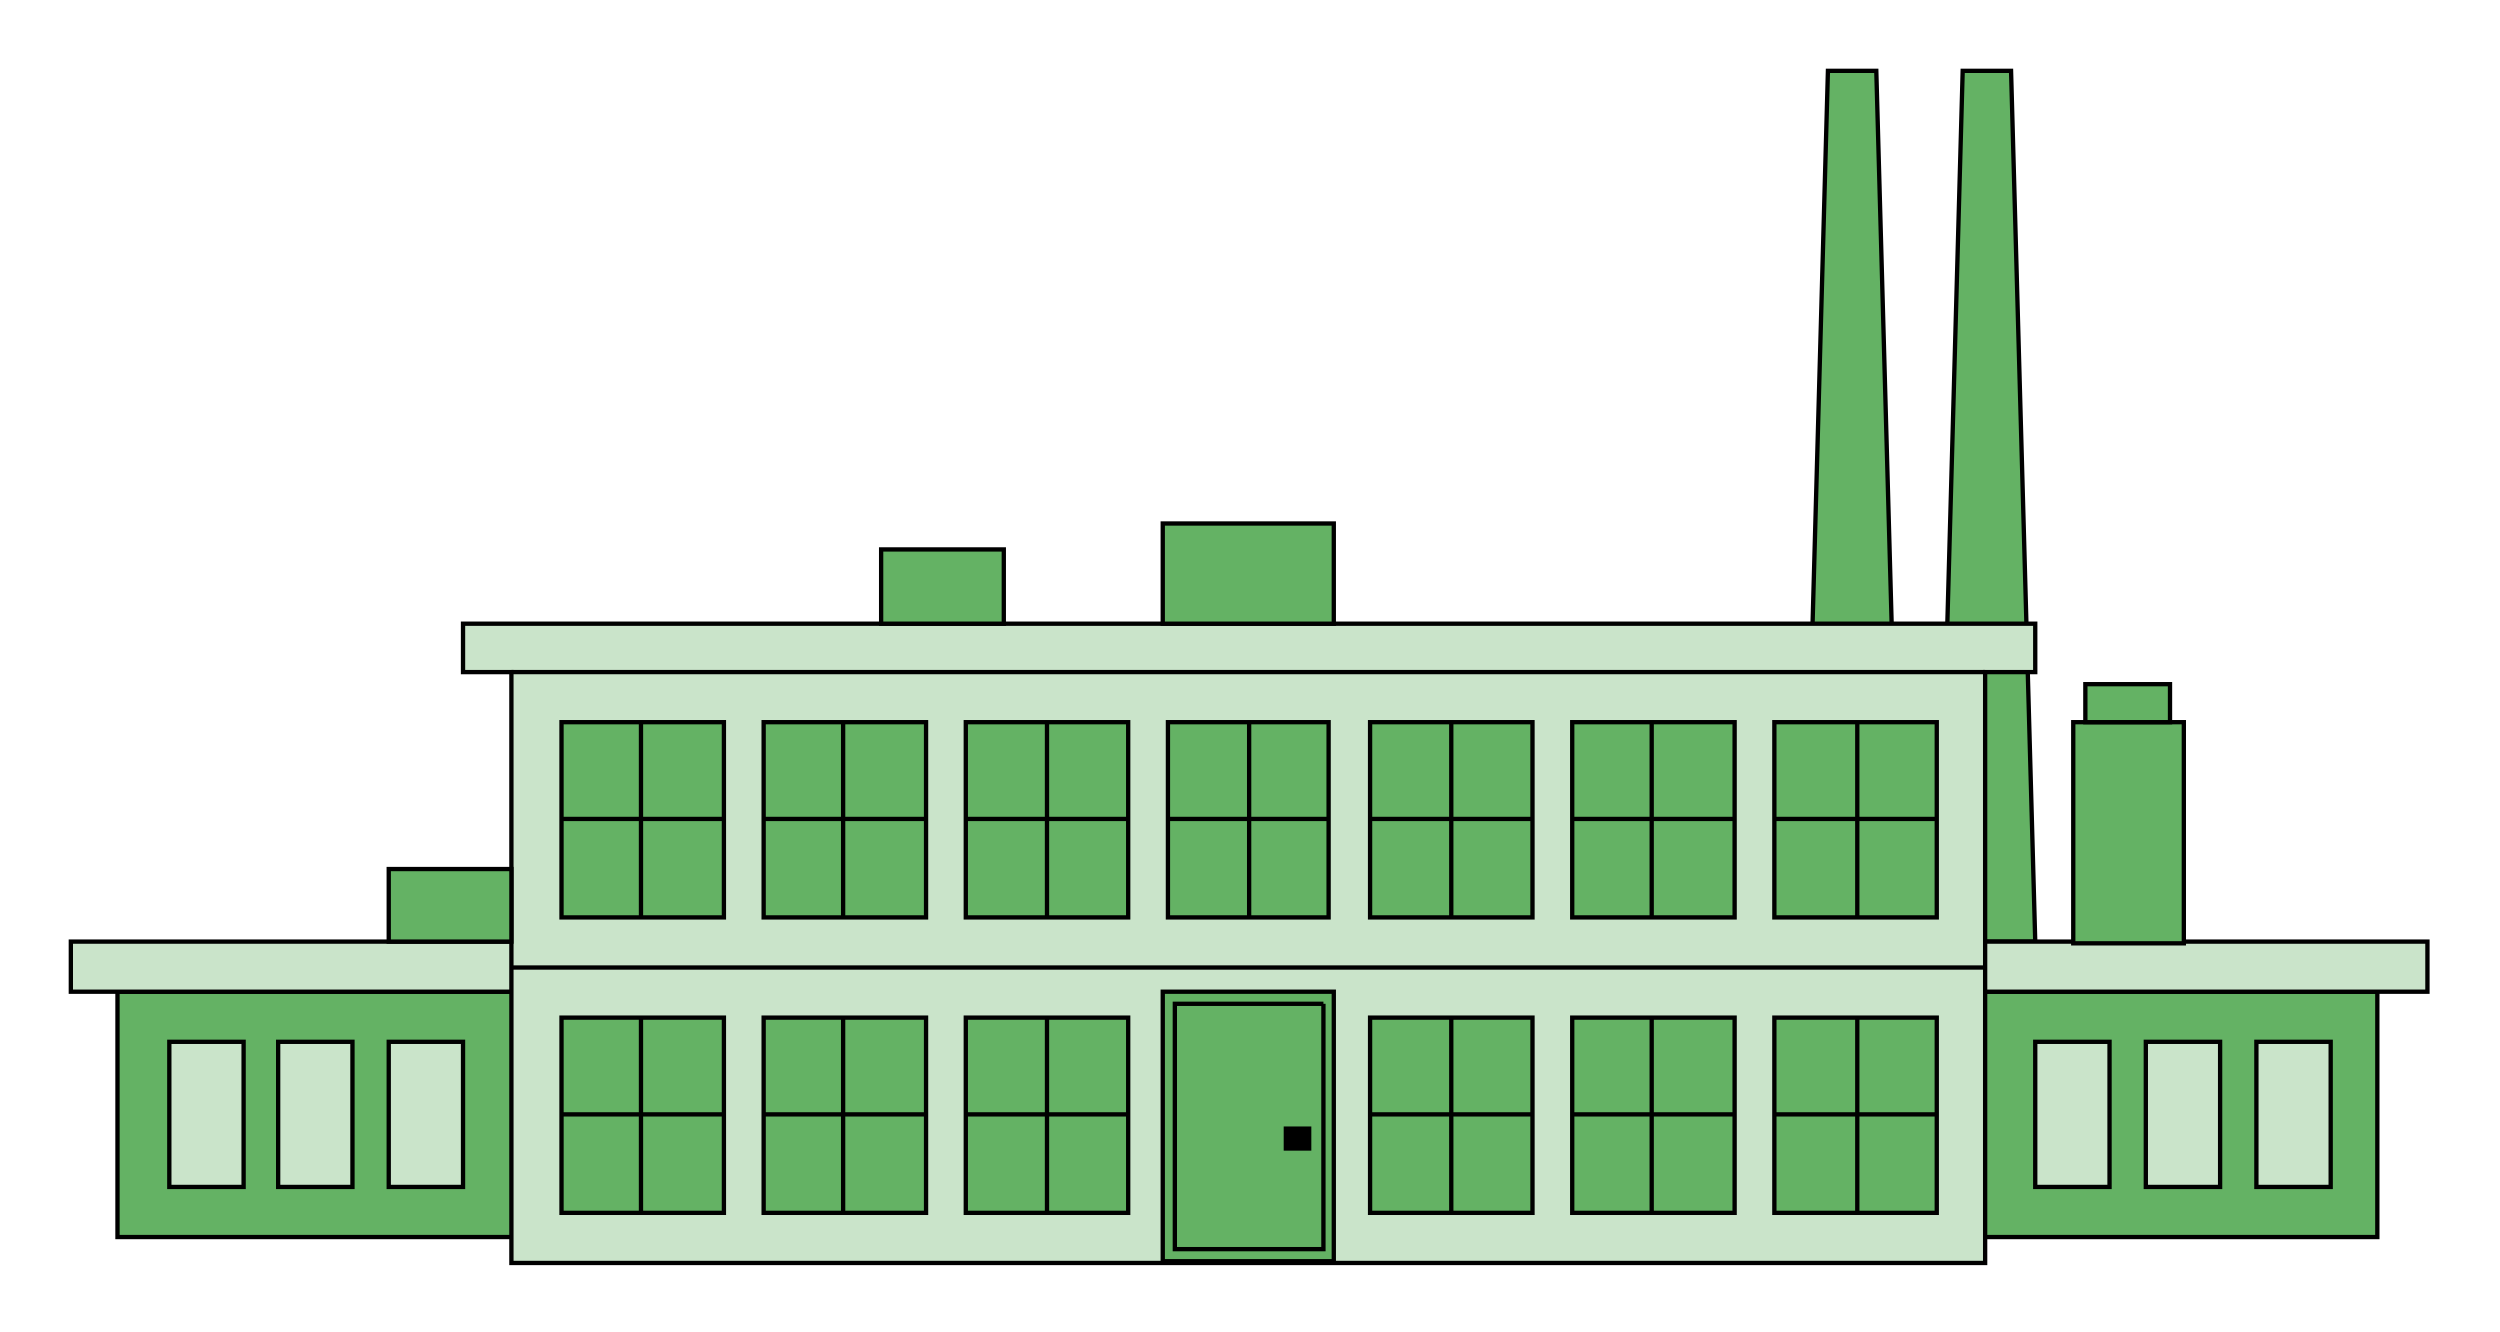 <?xml version="1.0" encoding="utf-8"?>
<!-- Generator: Adobe Illustrator 19.0.0, SVG Export Plug-In . SVG Version: 6.00 Build 0)  -->
<svg version="1.1" id="图层_1" xmlns="http://www.w3.org/2000/svg" xmlns:xlink="http://www.w3.org/1999/xlink" x="0px" y="0px"
	 viewBox="18 15.6 144.7 77.1" style="enable-background:new 18 15.6 144.7 77.1;" xml:space="preserve">
<style type="text/css">
	.st0{fill:#64B264;stroke:#000000;stroke-width:0.25;}
	.st1{fill:#CAE4CA;stroke:#000000;stroke-width:0.25;}
	.st2{fill:none;stroke:#000000;stroke-width:0.25;}
</style>
<path class="st0" d="M155.6,73v14.2H24.8V73H155.6z"/>
<path class="st0" d="M135.8,70.1l-1.4-50.4h-2.8l-1.4,50.4H135.8z"/>
<path class="st0" d="M128,70.1l-1.4-50.4h-2.8l-1.4,50.4H128z"/>
<path class="st1" d="M158.5,70.1V73H22.1v-2.9H158.5z"/>
<path class="st1" d="M132.9,88.7V54.5h2.9v-2.8h-91v2.8h2.8v34.2H132.9z"/>
<path class="st0" d="M76.1,47.4v4.3H69v-4.3H76.1z"/>
<path class="st0" d="M95.2,45.9v5.8h-9.9v-5.8H95.2z"/>
<path class="st0" d="M71.6,57.4h-9.4v11.3h9.4V57.4z"/>
<path class="st0" d="M83.3,57.4h-9.4v11.3h9.4V57.4z"/>
<path class="st0" d="M94.9,57.4h-9.3v11.3h9.3V57.4z"/>
<path class="st0" d="M106.7,57.4h-9.4v11.3h9.4V57.4z"/>
<path class="st0" d="M118.4,57.4H109v11.3h9.4V57.4z"/>
<path class="st0" d="M130.1,57.4h-9.4v11.3h9.4V57.4z"/>
<path class="st0" d="M71.6,74.5h-9.4v11.3h9.4V74.5z"/>
<path class="st0" d="M83.3,74.5h-9.4v11.3h9.4V74.5z"/>
<path class="st0" d="M106.7,74.5h-9.4v11.3h9.4V74.5z"/>
<path class="st0" d="M118.4,74.5H109v11.3h9.4V74.5z"/>
<path class="st0" d="M130.1,74.5h-9.4v11.3h9.4V74.5z"/>
<path class="st0" d="M59.9,57.4h-9.4v11.3h9.4V57.4z"/>
<path class="st0" d="M59.9,74.5h-9.4v11.3h9.4V74.5z"/>
<path class="st0" d="M95.2,73v15.6h-9.9V73H95.2z"/>
<path class="st0" d="M47.6,65.9h-7.1v4.2h7.1V65.9z"/>
<path class="st0" d="M144.3,57.4H138v12.8h6.4V57.4z"/>
<path class="st0" d="M143.6,55.2h-4.9v2.2h4.9V55.2z"/>
<path class="st2" d="M132.9,71.6H47.6"/>
<path class="st2" d="M132.9,54.5H47.6"/>
<path class="st2" d="M130.1,63h-9.4"/>
<path class="st2" d="M118.4,63H109"/>
<path class="st2" d="M106.7,63h-9.4"/>
<path class="st2" d="M94.9,63h-9.3"/>
<path class="st2" d="M83.3,63h-9.4"/>
<path class="st2" d="M71.6,63h-9.4"/>
<path class="st2" d="M66.8,57.4v11.3"/>
<path class="st2" d="M78.6,57.4v11.3"/>
<path class="st2" d="M90.3,57.4v11.3"/>
<path class="st2" d="M102,57.4v11.3"/>
<path class="st2" d="M113.6,57.4v11.3"/>
<path class="st2" d="M125.5,57.4v11.3"/>
<path class="st2" d="M130.1,80.1h-9.4"/>
<path class="st2" d="M118.4,80.1H109"/>
<path class="st2" d="M106.7,80.1h-9.4"/>
<path class="st2" d="M83.3,80.1h-9.4"/>
<path class="st2" d="M71.6,80.1h-9.4"/>
<path class="st2" d="M66.8,74.5v11.3"/>
<path class="st2" d="M78.6,74.5v11.3"/>
<path class="st2" d="M102,74.5v11.3"/>
<path class="st2" d="M113.6,74.5v11.3"/>
<path class="st2" d="M125.5,74.5v11.3"/>
<path class="st2" d="M55.1,85.8V74.5"/>
<path class="st2" d="M55.1,68.7V57.4"/>
<path class="st2" d="M59.9,63h-9.4"/>
<path class="st2" d="M59.9,80.1h-9.4"/>
<path class="st2" d="M94.6,73.7v14.2H86V73.7H94.6"/>
<path d="M93.9,80.8v1.4h-1.6v-1.4H93.9z"/>
<path class="st1" d="M152.9,75.9h-4.3v8.4h4.3V75.9z"/>
<path class="st1" d="M146.5,75.9h-4.3v8.4h4.3V75.9z"/>
<path class="st1" d="M140.1,75.9h-4.3v8.4h4.3V75.9z"/>
<path class="st1" d="M44.8,75.9h-4.3v8.4h4.3V75.9z"/>
<path class="st1" d="M38.4,75.9h-4.3v8.4h4.3V75.9z"/>
<path class="st1" d="M32.1,75.9h-4.3v8.4h4.3V75.9z"/>
</svg>

